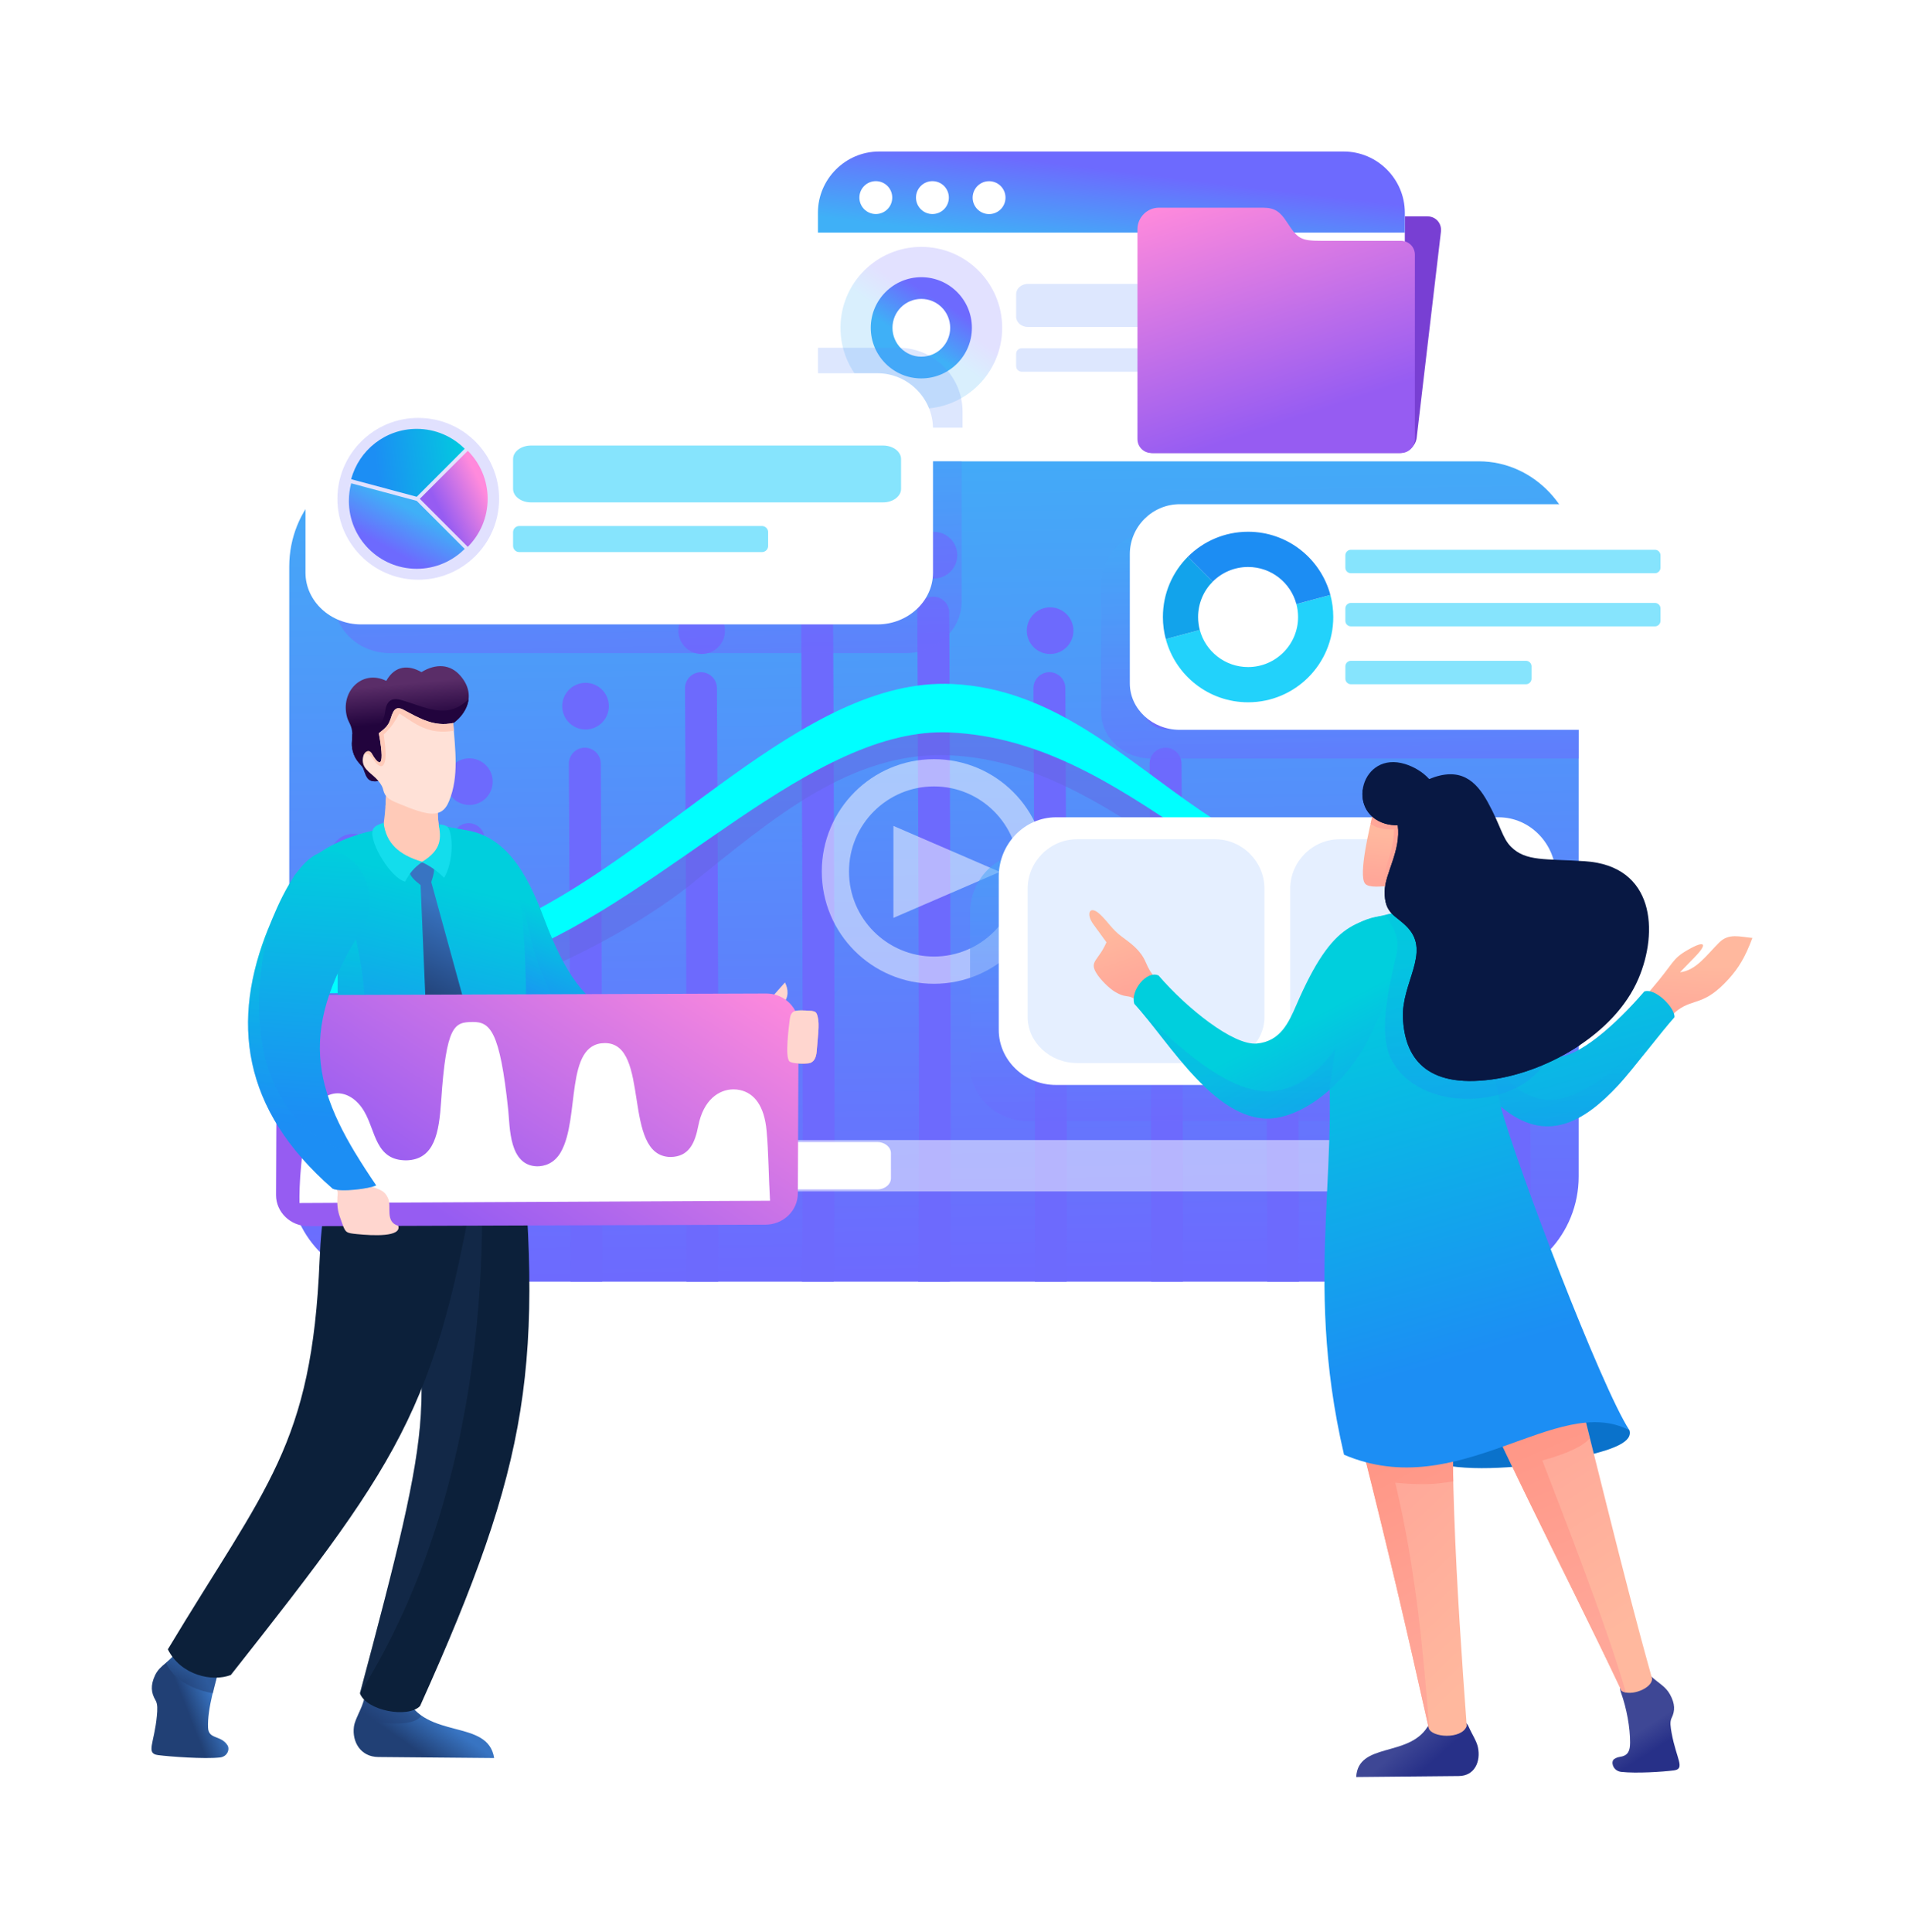 <svg width="503" height="510" viewBox="0 0 503 510" fill="none" xmlns="http://www.w3.org/2000/svg">
<g filter="url(#filter0_d)">
<path fill-rule="evenodd" clip-rule="evenodd" d="M281.751 53.12H346.887C349.12 53.12 350.731 54.946 350.468 57.181L344.069 111.527C343.805 113.762 341.764 115.589 339.531 115.589H274.395C272.162 115.589 270.55 113.762 270.814 111.527L277.213 57.181C277.476 54.949 279.518 53.12 281.751 53.12Z" fill="#783FD3"/>
<path fill-rule="evenodd" clip-rule="evenodd" d="M340.932 52.154V93.905C340.932 102.15 333.662 108.909 324.791 108.909H202.111C193.24 108.909 185.97 102.158 185.97 93.905V52.154H340.932Z" fill="white"/>
<path fill-rule="evenodd" clip-rule="evenodd" d="M202.111 36H324.791C333.67 36 340.932 43.27 340.932 52.154V57.411H185.97V52.154C185.97 43.27 193.235 36 202.111 36Z" fill="url(#paint0_linear)"/>
<path fill-rule="evenodd" clip-rule="evenodd" d="M201.254 43.823C203.65 43.823 205.592 45.766 205.592 48.164C205.592 50.563 203.65 52.506 201.254 52.506C198.857 52.506 196.913 50.563 196.913 48.164C196.913 45.766 198.857 43.823 201.254 43.823Z" fill="white"/>
<path d="M219.267 51.236C220.961 49.54 220.961 46.791 219.267 45.096C217.573 43.4 214.826 43.4 213.132 45.096C211.438 46.791 211.438 49.54 213.132 51.236C214.826 52.931 217.573 52.931 219.267 51.236Z" fill="white"/>
<path d="M235.379 49.176C235.93 46.842 234.486 44.504 232.154 43.953C229.823 43.402 227.486 44.847 226.936 47.181C226.385 49.514 227.829 51.853 230.161 52.404C232.492 52.955 234.829 51.51 235.379 49.176Z" fill="white"/>
<path opacity="0.2" fill-rule="evenodd" clip-rule="evenodd" d="M241.395 70.95H309.352C311.049 70.95 312.439 72.163 312.439 73.637V79.633C312.439 81.108 311.046 82.321 309.352 82.321H241.395C239.703 82.321 238.307 81.113 238.307 79.633V73.637C238.307 72.158 239.694 70.95 241.395 70.95Z" fill="#5988FA"/>
<path opacity="0.2" fill-rule="evenodd" clip-rule="evenodd" d="M239.767 87.934H333.501C334.305 87.934 334.965 88.592 334.965 89.4V92.667C334.965 93.472 334.308 94.133 333.501 94.133H239.767C238.963 94.133 238.303 93.475 238.303 92.667V89.4C238.305 88.592 238.963 87.934 239.767 87.934Z" fill="#5988FA"/>
<path opacity="0.2" fill-rule="evenodd" clip-rule="evenodd" d="M213.269 61.178C225.058 61.178 234.613 70.742 234.613 82.54C234.613 94.338 225.058 103.902 213.269 103.902C201.481 103.902 191.925 94.338 191.925 82.54C191.925 70.742 201.481 61.178 213.269 61.178ZM213.269 72.577C207.772 72.577 203.317 77.038 203.317 82.537C203.317 88.039 207.775 92.498 213.269 92.498C218.767 92.498 223.224 88.037 223.224 82.537C223.224 77.038 218.767 72.577 213.269 72.577Z" fill="url(#paint1_linear)"/>
<path fill-rule="evenodd" clip-rule="evenodd" d="M213.269 69.179C220.642 69.179 226.62 75.161 226.62 82.54C226.62 89.919 220.642 95.901 213.269 95.901C205.897 95.901 199.919 89.919 199.919 82.54C199.919 75.161 205.897 69.179 213.269 69.179ZM213.269 74.914C209.062 74.914 205.65 78.329 205.65 82.54C205.65 86.751 209.062 90.166 213.269 90.166C217.477 90.166 220.889 86.751 220.889 82.54C220.889 78.329 217.477 74.914 213.269 74.914Z" fill="url(#paint2_linear)"/>
<path fill-rule="evenodd" clip-rule="evenodd" d="M319.133 59.58H339.95C341.952 59.58 343.589 61.217 343.589 63.222V111.946C343.589 113.951 341.952 115.589 339.95 115.589H273.973C271.971 115.589 270.334 113.951 270.334 111.946V101.145V63.224V56.52C270.334 53.389 272.894 50.83 276.023 50.83H303.508C306.637 50.83 308.052 51.968 309.763 54.586C312.687 59.058 313.333 59.58 319.133 59.58Z" fill="url(#paint3_linear)"/>
<path opacity="0.2" fill-rule="evenodd" clip-rule="evenodd" d="M224.159 104.707V108.909H202.111C193.24 108.909 185.97 102.158 185.97 93.908V87.814H207.281C216.565 87.814 224.159 95.415 224.159 104.707Z" fill="#5988FA"/>
<path fill-rule="evenodd" clip-rule="evenodd" d="M72.72 117.79H360.49C374.98 117.79 386.835 130.329 386.835 145.547V306.587C386.835 321.805 374.932 334.345 360.49 334.345H72.72C58.277 334.345 46.375 321.855 46.375 306.587V145.547C46.375 130.282 58.233 117.79 72.72 117.79Z" fill="url(#paint4_linear)"/>
<path fill-rule="evenodd" clip-rule="evenodd" d="M63.27 216.128C59.872 216.128 57.115 218.887 57.115 222.288C57.115 225.688 59.872 228.448 63.27 228.448C66.671 228.448 69.425 225.688 69.425 222.288C69.425 218.884 66.668 216.128 63.27 216.128ZM67.653 333.82C67.569 280.082 67.3 237.756 67.297 237.45C67.286 235.121 65.395 233.239 63.068 233.25C60.74 233.259 58.86 235.155 58.868 237.484C58.871 237.784 59.134 278.466 59.24 330.394C61.803 332.016 64.638 333.193 67.653 333.82ZM93.937 196.196C90.536 196.196 87.782 198.953 87.782 202.356C87.782 205.759 90.536 208.516 93.937 208.516C97.337 208.516 100.092 205.759 100.092 202.356C100.092 198.955 97.335 196.196 93.937 196.196ZM98.341 334.345C98.308 276.295 97.967 217.866 97.964 217.521C97.956 215.192 96.061 213.313 93.734 213.321C91.407 213.332 89.529 215.228 89.537 217.555C89.54 217.899 89.893 276.592 89.948 334.345H98.341ZM124.606 176.264C121.208 176.264 118.451 179.023 118.451 182.424C118.451 185.828 121.208 188.584 124.606 188.584C128.007 188.584 130.761 185.825 130.761 182.424C130.761 179.023 128.004 176.264 124.606 176.264ZM129.008 334.345C129.064 275.468 128.636 197.978 128.634 197.59C128.623 195.26 126.728 193.381 124.404 193.389C122.077 193.398 120.199 195.297 120.207 197.623C120.21 198.009 120.654 275.973 120.623 334.342H129.008V334.345ZM155.273 156.335C151.872 156.335 149.118 159.092 149.118 162.495C149.118 165.896 151.872 168.655 155.273 168.655C158.673 168.655 161.428 165.896 161.428 162.495C161.425 159.094 158.671 156.335 155.273 156.335ZM159.63 334.345C159.847 280.271 159.303 178.094 159.3 177.66C159.292 175.331 157.398 173.452 155.07 173.46C152.743 173.469 150.865 175.367 150.874 177.694C150.876 178.13 151.437 281.259 151.254 334.345H159.63ZM185.94 136.403C182.542 136.403 179.785 139.163 179.785 142.563C179.785 145.967 182.542 148.726 185.94 148.726C189.34 148.726 192.095 145.964 192.095 142.563C192.095 139.163 189.34 136.403 185.94 136.403ZM190.133 334.345C190.697 300.599 189.97 158.228 189.967 157.726C189.959 155.397 188.061 153.517 185.737 153.526C183.41 153.534 181.532 155.43 181.543 157.759C181.543 158.267 182.306 304.069 181.765 334.342H190.133V334.345ZM216.606 136.403C213.206 136.403 210.451 139.163 210.451 142.563C210.451 145.967 213.208 148.723 216.606 148.723C220.007 148.723 222.761 145.964 222.761 142.563C222.761 139.163 220.007 136.403 216.606 136.403ZM220.803 334.345C221.366 300.599 220.637 158.231 220.637 157.729C220.628 155.397 218.736 153.52 216.407 153.528C214.079 153.537 212.202 155.433 212.21 157.762C212.213 158.273 212.975 304.064 212.432 334.345H220.803ZM247.273 156.335C243.872 156.335 241.118 159.092 241.118 162.495C241.118 165.896 243.872 168.655 247.273 168.655C250.674 168.655 253.428 165.896 253.428 162.495C253.431 159.094 250.674 156.335 247.273 156.335ZM251.63 334.345C251.847 280.271 251.303 178.094 251.3 177.66C251.292 175.331 249.395 173.449 247.07 173.46C244.743 173.469 242.865 175.367 242.874 177.694C242.874 178.13 243.437 281.259 243.254 334.345H251.63ZM277.94 176.264C274.539 176.264 271.785 179.023 271.785 182.424C271.785 185.828 274.542 188.584 277.94 188.584C281.34 188.584 284.097 185.825 284.097 182.424C284.097 179.023 281.34 176.264 277.94 176.264ZM282.347 334.345C282.403 275.468 281.973 197.978 281.973 197.59C281.962 195.26 280.07 193.381 277.74 193.389C275.413 193.398 273.535 195.297 273.543 197.623C273.546 198.009 273.99 275.973 273.959 334.342H282.347V334.345ZM308.609 216.128C305.208 216.128 302.454 218.887 302.454 222.288C302.454 225.688 305.208 228.448 308.609 228.448C312.01 228.448 314.764 225.688 314.764 222.288C314.764 218.884 312.007 216.128 308.609 216.128ZM312.992 334.345C312.908 280.357 312.639 237.759 312.637 237.453C312.628 235.124 310.734 233.245 308.407 233.253C306.082 233.261 304.202 235.157 304.21 237.487C304.213 237.795 304.493 280.543 304.593 334.345H312.992ZM339.276 236.06C335.875 236.06 333.121 238.816 333.121 242.22C333.121 245.62 335.875 248.38 339.276 248.38C342.674 248.38 345.433 245.62 345.433 242.22C345.431 238.816 342.674 236.06 339.276 236.06ZM343.622 334.345C343.514 286.622 343.306 257.652 343.306 257.382C343.295 255.053 341.4 253.174 339.073 253.182C336.746 253.19 334.868 255.086 334.877 257.416C334.877 257.685 335.093 286.736 335.212 334.345H343.622ZM369.945 255.986C366.545 255.986 363.79 258.745 363.79 262.146C363.79 265.547 366.547 268.309 369.945 268.309C373.346 268.309 376.1 265.549 376.1 262.146C376.097 258.745 373.343 255.986 369.945 255.986ZM374.228 330.22C374.12 293.36 373.973 277.533 373.973 277.311C373.964 274.982 372.07 273.103 369.743 273.111C367.416 273.12 365.538 275.016 365.546 277.345C365.546 277.575 365.704 294.442 365.826 333.765C368.841 333.098 371.676 331.882 374.228 330.22Z" fill="#6D6AFD"/>
<path opacity="0.5" fill-rule="evenodd" clip-rule="evenodd" d="M46.375 258.917C68.196 251.758 127.818 235.443 145.126 221.488C168.69 202.489 190.577 182.255 221.471 183.715C248.188 184.978 266.814 203.414 287.412 217.388C307.347 230.91 329.263 239.974 353.613 239.838C366.645 239.766 377.376 237.106 386.837 232.767V244.44C377.531 248.305 366.819 250.628 353.666 250.703C325.798 250.856 304.365 237.442 283.426 223.218C263.78 209.871 244.563 196.526 220.875 195.408C194.838 194.178 174.115 211.989 152.477 229.436C139.404 239.977 93.853 269.414 46.381 262.993V258.917H46.375Z" fill="#6566E3"/>
<path fill-rule="evenodd" clip-rule="evenodd" d="M46.375 251.775C63.991 254.023 84.717 248.332 103.135 240.351C144.635 222.371 181.884 174.701 221.469 176.572C248.185 177.835 266.811 196.271 287.409 210.245C307.344 223.767 329.26 232.831 353.611 232.695C366.642 232.623 377.373 229.963 386.835 225.625V238.655C377.529 242.844 366.816 245.42 353.663 245.493C325.795 245.648 304.362 230.297 283.423 216.075C263.777 202.728 244.56 190.488 220.872 189.37C184.555 187.654 146.033 232.523 106.028 248.116C88.153 255.084 67.156 260.008 46.378 257.604V251.775H46.375Z" fill="#00FFFF"/>
<path opacity="0.5" fill-rule="evenodd" clip-rule="evenodd" d="M216.606 196.421C232.966 196.421 246.227 209.693 246.227 226.066C246.227 242.439 232.966 255.714 216.606 255.714C200.246 255.714 186.985 242.442 186.985 226.066C186.985 209.693 200.246 196.421 216.606 196.421ZM205.899 214.035V238.322L234 226.177L205.899 214.035ZM216.606 203.613C204.216 203.613 194.169 213.665 194.169 226.069C194.169 238.469 204.216 248.524 216.606 248.524C228.996 248.524 239.043 238.472 239.043 226.069C239.043 213.665 228.996 203.613 216.606 203.613Z" fill="white"/>
<path opacity="0.5" fill-rule="evenodd" clip-rule="evenodd" d="M75.932 296.968H357.283C359.044 296.968 360.487 298.412 360.487 300.172V307.326C360.487 309.088 359.047 310.532 357.283 310.532H75.932C74.171 310.532 72.728 309.091 72.728 307.326V300.172C72.728 298.409 74.168 296.968 75.932 296.968Z" fill="white"/>
<path fill-rule="evenodd" clip-rule="evenodd" d="M77.594 297.493H201.639C203.625 297.493 205.25 298.831 205.25 300.452V307.051C205.25 308.669 203.617 310.007 201.639 310.007H77.594C75.616 310.007 73.985 308.678 73.985 307.051V300.452C73.985 298.823 75.608 297.493 77.594 297.493Z" fill="white"/>
<path opacity="0.5" fill-rule="evenodd" clip-rule="evenodd" d="M223.921 117.79V154.769C223.921 162.265 217.308 168.414 209.242 168.414H72.906C64.84 168.414 58.227 162.276 58.227 154.769V117.79H223.921Z" fill="url(#paint5_linear)"/>
<path opacity="0.5" fill-rule="evenodd" clip-rule="evenodd" d="M386.837 196.249H273.937C266.692 196.249 260.751 190.733 260.751 183.99V149.881C260.751 142.622 266.686 136.684 273.937 136.684H387.273C386.99 139.474 386.837 142.455 386.837 145.55V196.249Z" fill="url(#paint6_linear)"/>
<path opacity="0.5" fill-rule="evenodd" clip-rule="evenodd" d="M373.26 236.89V277.359C373.26 285.348 366.453 291.899 358.157 291.899H241.248C232.952 291.899 226.145 285.356 226.145 277.359V236.89C226.145 228.278 232.941 221.233 241.248 221.233H358.157C366.464 221.233 373.26 228.276 373.26 236.89Z" fill="url(#paint7_linear)"/>
<path fill-rule="evenodd" clip-rule="evenodd" d="M216.351 109.229V147.196C216.351 154.694 209.738 160.841 201.672 160.841H65.339C57.276 160.841 50.66 154.703 50.66 147.196V109.229C50.66 101.148 57.268 94.538 65.339 94.538H201.672C209.747 94.538 216.351 101.148 216.351 109.229Z" fill="white"/>
<path fill-rule="evenodd" clip-rule="evenodd" d="M110.21 113.623H203.178C205.786 113.623 207.916 115.225 207.916 117.168V125.083C207.916 127.026 205.777 128.628 203.178 128.628H110.21C107.611 128.628 105.473 127.031 105.473 125.083V117.168C105.473 115.219 107.603 113.623 110.21 113.623Z" fill="#86E4FD"/>
<path fill-rule="evenodd" clip-rule="evenodd" d="M107.098 134.865H171.191C172.087 134.865 172.817 135.598 172.817 136.492V140.123C172.817 141.017 172.085 141.75 171.191 141.75H107.098C106.205 141.75 105.473 141.017 105.473 140.123V136.492C105.473 135.598 106.205 134.865 107.098 134.865Z" fill="#86E4FD"/>
<path opacity="0.2" d="M101.745 128.935C102.435 117.158 93.454 107.051 81.686 106.361C69.918 105.67 59.819 114.658 59.129 126.436C58.44 138.214 67.421 148.321 79.189 149.011C90.957 149.701 101.055 140.713 101.745 128.935Z" fill="#6D6AFD"/>
<path fill-rule="evenodd" clip-rule="evenodd" d="M93.512 115.008C96.755 118.254 98.76 122.737 98.76 127.686C98.76 132.639 96.755 137.119 93.512 140.365L80.845 127.686L93.512 115.008Z" fill="url(#paint8_linear)"/>
<path fill-rule="evenodd" clip-rule="evenodd" d="M92.7 140.909C89.457 144.154 84.978 146.161 80.032 146.161C70.138 146.161 62.116 138.133 62.116 128.231C62.116 126.626 62.33 125.069 62.724 123.589L80.032 128.231L92.7 140.909Z" fill="url(#paint9_linear)"/>
<path fill-rule="evenodd" clip-rule="evenodd" d="M80.032 109.218C84.98 109.218 89.457 111.225 92.7 114.47L80.032 127.148L62.724 122.506C64.768 114.853 71.741 109.218 80.032 109.218Z" fill="url(#paint10_linear)"/>
<path fill-rule="evenodd" clip-rule="evenodd" d="M417.18 142.305V176.417C417.18 183.151 411.238 188.673 403.993 188.673H281.507C274.262 188.673 268.32 183.157 268.32 176.417V142.305C268.32 135.046 274.256 129.108 281.507 129.108H403.993C411.246 129.108 417.18 135.046 417.18 142.305Z" fill="white"/>
<path fill-rule="evenodd" clip-rule="evenodd" d="M321.277 153.065C321.773 154.925 322.04 156.876 322.04 158.892C322.04 171.323 311.971 181.402 299.547 181.402C289.14 181.402 280.383 174.326 277.818 164.719L286.794 162.312C288.3 167.95 293.437 172.103 299.547 172.103C306.837 172.103 312.748 166.19 312.748 158.892C312.748 157.709 312.592 156.563 312.301 155.472L321.277 153.065Z" fill="#22D2FB"/>
<path fill-rule="evenodd" clip-rule="evenodd" d="M277.818 164.719C277.321 162.861 277.055 160.907 277.055 158.892C277.055 152.676 279.573 147.049 283.642 142.974L290.213 149.55C287.825 151.94 286.347 155.244 286.347 158.892C286.347 160.074 286.502 161.221 286.793 162.312L277.818 164.719Z" fill="#12A3EB"/>
<path fill-rule="evenodd" clip-rule="evenodd" d="M299.547 136.381C309.954 136.381 318.711 143.457 321.277 153.065L312.298 155.472C310.792 149.834 305.655 145.681 299.547 145.681C295.902 145.681 292.602 147.16 290.214 149.55L283.642 142.974C287.714 138.902 293.337 136.381 299.547 136.381Z" fill="#1C8DF3"/>
<path fill-rule="evenodd" clip-rule="evenodd" d="M326.694 141.142H406.981C407.785 141.142 408.442 141.802 408.442 142.605V145.869C408.442 146.672 407.782 147.332 406.981 147.332H326.694C325.892 147.332 325.232 146.674 325.232 145.869V142.605C325.232 141.8 325.89 141.142 326.694 141.142Z" fill="#86E4FD"/>
<path fill-rule="evenodd" clip-rule="evenodd" d="M326.694 155.172H406.981C407.785 155.172 408.442 155.833 408.442 156.635V159.897C408.442 160.699 407.782 161.36 406.981 161.36H326.694C325.892 161.36 325.232 160.702 325.232 159.897V156.635C325.232 155.827 325.89 155.172 326.694 155.172Z" fill="#86E4FD"/>
<path fill-rule="evenodd" clip-rule="evenodd" d="M326.694 170.451H372.924C373.729 170.451 374.386 171.112 374.386 171.914V175.176C374.386 175.975 373.723 176.639 372.924 176.639H326.697C325.898 176.639 325.235 175.981 325.235 175.176V171.914C325.232 171.109 325.89 170.451 326.694 170.451Z" fill="#86E4FD"/>
<path fill-rule="evenodd" clip-rule="evenodd" d="M380.829 227.421V267.887C380.829 275.876 374.023 282.427 365.726 282.427H248.815C240.519 282.427 233.712 275.884 233.712 267.887V227.421C233.712 218.809 240.508 211.764 248.815 211.764H365.723C374.034 211.764 380.829 218.809 380.829 227.421Z" fill="white"/>
<path fill-rule="evenodd" clip-rule="evenodd" d="M303.871 230.644V264.483C303.871 271.162 297.974 276.642 290.79 276.642H254.421C247.237 276.642 241.34 271.171 241.34 264.483V230.644C241.34 223.443 247.226 217.552 254.421 217.552H290.79C297.986 217.552 303.871 223.443 303.871 230.644Z" fill="#E5EFFF"/>
<path fill-rule="evenodd" clip-rule="evenodd" d="M373.204 230.644V264.483C373.204 271.162 367.307 276.642 360.123 276.642H323.754C316.57 276.642 310.673 271.171 310.673 264.483V230.644C310.673 223.443 316.559 217.552 323.754 217.552H360.123C367.318 217.552 373.204 223.443 373.204 230.644Z" fill="#E5EFFF"/>
<path fill-rule="evenodd" clip-rule="evenodd" d="M385.451 381.015C375.271 383.08 360.47 384.621 351.111 382.742C370.123 361.511 396.801 369.975 400.251 373.598C401.103 376.54 396.643 378.742 385.451 381.015Z" fill="#0A72CB"/>
<path fill-rule="evenodd" clip-rule="evenodd" d="M398.021 442.868C399.522 447.068 400.429 452.134 400.409 456.057C400.401 458.019 400.016 459.46 397.81 459.785C396.931 459.915 396.152 460.296 395.933 460.687C395.381 461.675 396.171 463.557 398.091 463.771C401.999 464.21 409.041 463.763 411.982 463.374C415.066 462.966 412.625 460.357 411.377 453.511C411.094 451.951 410.878 450.543 411.36 449.569C412.312 447.665 412.323 445.821 410.941 443.312C409.801 441.244 408.035 440.411 406.165 438.723C402.265 435.197 396.604 438.901 398.021 442.868Z" fill="url(#paint11_linear)"/>
<path fill-rule="evenodd" clip-rule="evenodd" d="M362.008 304.713C369.009 311.792 372.748 318.921 375.169 325.089C377.555 331.166 379.94 337.268 382.661 347.636C390.572 377.795 397.892 409.497 406.221 439.134C406.291 441.735 400.563 443.956 398.178 442.382C382.536 409.364 364.313 375.308 350.702 341.515C345.812 329.376 344.414 321.575 341.89 306.31L355.159 305.11L362.008 304.713Z" fill="url(#paint12_linear)"/>
<path fill-rule="evenodd" clip-rule="evenodd" d="M398.149 442.343C382.508 409.325 364.312 375.308 350.698 341.515C345.808 329.373 344.41 321.575 341.886 306.31L349.214 305.646L357.558 317.897C361.496 330.544 363.962 341.793 367.532 353.21C369.779 360.4 378.411 366.18 385.176 369.486L388.543 371.132L389.689 375.757C387.6 378.431 380.619 380.679 377.235 381.551C383.539 397.985 394.241 425.207 399.311 442.809C398.9 442.732 398.432 442.582 398.149 442.343Z" fill="url(#paint13_linear)"/>
<path fill-rule="evenodd" clip-rule="evenodd" d="M357.738 451.732C358.653 453.827 359.877 455.579 360.237 457.281C361.033 461.048 359.35 464.832 355.206 464.87L328.092 465.129C328.597 455.951 341.839 459.926 346.876 451.948C348.859 448.803 356.384 448.631 357.738 451.732Z" fill="url(#paint14_linear)"/>
<path fill-rule="evenodd" clip-rule="evenodd" d="M322.819 305.216C320.844 312.941 319 321.98 320.919 333.068C323.391 347.342 325.956 363.162 329.925 378.933C336.494 405.033 341.242 425.309 347.239 452.176C347.813 454.705 355.952 455.313 357.277 451.676C354.745 417.026 351.835 374.275 354.798 340.782C362.423 329.653 361.324 321.092 351.389 306.015L332.86 304.216L322.819 305.216Z" fill="url(#paint15_linear)"/>
<path fill-rule="evenodd" clip-rule="evenodd" d="M322.819 305.217C320.844 312.942 319 321.981 320.919 333.069C323.391 347.343 325.956 363.163 329.925 378.934C336.494 405.034 341.242 425.31 347.239 452.177C347.273 452.321 347.331 452.457 347.408 452.588C345.739 431.24 343.814 410.248 338.41 387.431C344.97 388.023 348.429 387.973 353.722 387.071C353.342 370.859 353.541 354.988 354.798 340.786C362.423 329.657 361.324 321.096 351.389 306.019L332.86 304.22L322.819 305.217Z" fill="url(#paint16_linear)"/>
<path fill-rule="evenodd" clip-rule="evenodd" d="M277.895 256.78C275.066 254.054 274.084 253.71 272.553 250.103C271.158 246.811 268.661 245.096 266.173 243.255C263.638 241.378 262.665 239.496 260.529 237.45C257.688 234.73 256.679 237.248 258.662 239.968L262.151 244.76C260.077 249.562 257.644 249.718 259.383 252.724C260.454 254.578 262.914 256.974 264.479 257.879C268.509 260.214 267.38 257.274 272.864 262.385C275.954 260.278 276.184 260.097 277.895 256.78Z" fill="url(#paint17_linear)"/>
<path fill-rule="evenodd" clip-rule="evenodd" d="M417.476 248.679L413.599 252.669C417.837 252.208 420.53 248.219 423.945 244.815C426.48 242.289 429.401 243.319 432.704 243.61C430.768 248.804 429.004 251.622 426.463 254.429C419.987 261.582 417.288 259.522 413.03 262.646C411.851 263.509 410.12 265.43 408.293 267.737L401.885 261.652C403.461 260.233 404.789 258.579 406.101 257.055C412.17 250.004 411.319 249.246 415.748 246.711C420.175 244.182 420.988 245.068 417.476 248.679Z" fill="url(#paint18_linear)"/>
<path fill-rule="evenodd" clip-rule="evenodd" d="M319.43 263.712C325.168 301.143 313.607 331.813 324.883 380.038C355.236 393.03 381.104 363.518 400.249 373.595C392.915 362.466 370.45 303.808 366.265 288.118C378.156 298.154 388.183 292.307 397.336 282.436C400.986 278.497 409.211 267.687 412.129 264.544C412.378 262.176 407.108 256.738 404.162 257.743C396.826 266.265 386.541 275.618 380.297 275.049C374.034 274.477 372.996 267.914 371.013 263.334C361.08 240.41 354.651 241.52 341.764 238.394C324.93 234.305 317.363 250.242 319.43 263.712Z" fill="url(#paint19_linear)"/>
<path opacity="0.5" fill-rule="evenodd" clip-rule="evenodd" d="M363.482 274.735L366.267 288.118C378.158 298.154 388.186 292.307 397.339 282.436C400.989 278.499 409.213 267.687 412.131 264.544C397.173 278.302 387.206 286.394 379.251 286.411C373.36 286.419 367.624 282.089 363.482 274.735Z" fill="url(#paint20_linear)"/>
<path fill-rule="evenodd" clip-rule="evenodd" d="M332.411 268.081C326.27 281.584 315.28 289.837 306.937 291.105C291.44 293.462 278.727 270.929 269.507 260.999C268.423 257.585 272.75 252.099 275.904 253.524C283.24 262.046 295.611 272.059 301.858 271.49C308.121 270.918 310.32 265.855 312.307 261.274C322.239 238.35 328.17 239.46 341.057 236.334C346.543 239.241 337.617 256.635 332.411 268.081Z" fill="url(#paint21_linear)"/>
<path opacity="0.5" fill-rule="evenodd" clip-rule="evenodd" d="M322.65 272.714C322.065 276.095 321.479 280.759 320.983 283.76C316.284 287.918 311.258 290.447 306.939 291.105C291.442 293.462 278.73 270.929 269.51 260.999C282.541 274.141 293.484 282.913 302.945 284.004C310.642 284.89 317.488 280.182 322.65 272.714Z" fill="url(#paint22_linear)"/>
<path opacity="0.5" fill-rule="evenodd" clip-rule="evenodd" d="M377.523 277.136C365.834 246.658 354.468 232.562 340.394 236.309L335.839 237.523C339.209 242.7 339.509 244.701 338.463 249.104C335.8 260.291 334.305 269.971 337.481 275.901C344.862 289.692 369.598 288.887 377.523 277.136Z" fill="url(#paint23_linear)"/>
<path fill-rule="evenodd" clip-rule="evenodd" d="M332.527 210.701C331.812 213.851 328.519 227.082 330.461 229.3C331.451 230.43 334.874 230.066 337.528 229.733L345.031 217.321L341.176 210.126L335.495 209.135L332.527 210.701Z" fill="url(#paint24_linear)"/>
<path fill-rule="evenodd" clip-rule="evenodd" d="M332.527 210.701C332.388 211.306 332.155 212.286 331.884 213.485C333.051 214.42 335.306 215.078 338.083 214.978C337.994 221.061 335.484 224.778 334.929 230.008C335.806 229.944 336.704 229.838 337.528 229.736L345.031 217.324L341.176 210.129L335.498 209.138L332.527 210.701Z" fill="#FFA698"/>
<path fill-rule="evenodd" clip-rule="evenodd" d="M347.361 201.667C355.475 198.347 359.655 201.964 362.867 207.825C366.276 214.043 366.647 217.213 368.963 219.537C372.885 223.473 378.009 222.671 388.485 223.362C406.95 224.583 407.924 241.984 402.606 254.403C396.302 269.133 378.244 279.018 363.94 280.97C346.252 283.382 340.898 274.957 340.438 264.747C340.022 255.522 347.764 247.508 341.756 240.951C338.638 237.55 335.503 237.478 335.612 231.265C335.692 226.554 339.972 220.553 339.068 213.854C337.908 213.879 336.791 213.751 335.806 213.466C325.213 210.395 329.448 194.128 341.023 197.709C343.292 198.414 345.708 199.807 347.361 201.667Z" fill="#081843"/>
<path fill-rule="evenodd" clip-rule="evenodd" d="M387.387 271.74C380.039 276.714 371.468 279.94 363.94 280.967C346.252 283.38 340.898 274.954 340.438 264.744C340.022 255.519 347.763 247.505 341.756 240.948C338.638 237.547 335.503 237.475 335.612 231.263C335.692 226.552 339.972 220.55 339.068 213.851C337.908 213.876 336.791 213.749 335.806 213.463C331.052 212.086 329.285 208.049 329.828 204.343C332.247 210.026 336.175 211.514 342.502 211.431C343.833 220.142 341.786 225.996 344.21 231.01C348.08 239.019 352.873 235.091 354.923 244.89C357.064 255.125 352.917 261.23 357.369 269.022C362.6 278.183 378.641 274.072 387.387 271.74Z" fill="#081843"/>
<path fill-rule="evenodd" clip-rule="evenodd" d="M66.282 444.061C65.653 447.187 63.75 449.575 63.448 451.873C62.929 455.829 65.209 459.807 69.885 459.846L100.474 460.118C98.855 449.658 82.503 455.457 77.011 443.862L69.891 444.264L66.282 444.061Z" fill="url(#paint25_linear)"/>
<path opacity="0.5" fill-rule="evenodd" clip-rule="evenodd" d="M66.282 444.061C66.105 445.277 64.926 447.926 64.549 448.811C67.414 450.802 78.675 452.484 81.219 448.994C79.982 447.92 77.952 446.06 77.122 444.308L69.891 444.261L66.282 444.061Z" fill="url(#paint26_linear)"/>
<path fill-rule="evenodd" clip-rule="evenodd" d="M106.649 286.655C113.797 356.325 110.088 381.534 80.914 446.385C77.735 449.694 66.721 447.615 65.037 443.04C74.726 406.729 80.173 385.568 81.119 369.431C83.366 331.144 66.474 330.4 65.37 289.501L106.649 286.655Z" fill="#0C203A"/>
<path opacity="0.3" fill-rule="evenodd" clip-rule="evenodd" d="M95.887 287.408C99.113 318.846 99.69 387.514 65.037 443.04C74.726 406.729 80.173 385.568 81.119 369.431C83.366 331.144 66.474 330.4 65.37 289.501L95.887 287.408Z" fill="#233F64"/>
<path fill-rule="evenodd" clip-rule="evenodd" d="M28.307 435.156C26.912 440.044 24.726 447.087 24.934 452.087C25.064 455.257 28.287 453.999 30.06 456.731C30.731 457.767 30.079 459.738 28.085 459.965C24.03 460.423 14.826 459.746 11.709 459.338C8.436 458.91 10.752 456.176 11.417 449C11.57 447.365 11.664 445.888 11.065 444.869C9.889 442.873 9.703 440.941 10.918 438.312C12.286 435.353 15.095 434.806 17.439 431.095L28.307 435.156Z" fill="url(#paint27_linear)"/>
<path opacity="0.5" fill-rule="evenodd" clip-rule="evenodd" d="M27.999 435.905C27.405 437.987 26.798 440.605 26.229 442.99C23.774 442.676 16.244 440.708 13.861 434.962C15.054 433.815 16.876 431.994 17.442 431.095L27.999 435.905Z" fill="url(#paint28_linear)"/>
<path fill-rule="evenodd" clip-rule="evenodd" d="M60.352 295.936C56.363 308.406 54.871 317.014 54.386 328.729C52.358 377.592 40.295 388.216 14.319 431.419C17.733 438.29 26.071 440.081 30.945 438.193C77.965 378.658 86.12 366.516 97.448 294.689L60.352 295.936Z" fill="#0C203A"/>
<path fill-rule="evenodd" clip-rule="evenodd" d="M168.673 266.674C168.312 267.218 165.63 267.942 164.928 268.364L164.49 276.162C164.989 276.079 167.716 275.462 168.199 275.637C173.408 277.536 175.291 275.524 178.456 276.206C179.185 276.87 182.558 276.842 183.493 276.712C184.947 276.506 185.521 275.182 185.645 273.483C185.94 269.544 186.408 266.593 185.937 264.575C185.571 263.015 185.421 262.873 182.761 262.779C181.238 262.723 179.668 262.632 179.094 263.453C176.517 264.095 175.261 262.707 172.875 263.087C170.892 263.403 170.271 264.258 168.673 266.674Z" fill="#FFA698"/>
<path fill-rule="evenodd" clip-rule="evenodd" d="M179.31 263.331C178.861 263.614 178.653 264.145 178.545 265.036C178.253 267.404 178.029 270.724 177.868 273.139C177.76 274.755 177.909 276.104 178.891 276.267C175.624 275.821 177.147 271.307 173.646 270.357C172.118 269.944 168.581 270.729 166.687 271.607C170.881 268.633 171.042 269.605 174.459 268.053C175.419 267.617 177.563 263.773 179.31 263.331Z" fill="url(#paint29_linear)"/>
<path fill-rule="evenodd" clip-rule="evenodd" d="M177.269 255.364C176.534 256.225 174.434 258.484 173.754 259.37C172.223 261.363 170.276 262.635 169.652 265.286C169.014 267.989 177.71 267.245 175.718 263.773C175.696 263.198 175.946 261.677 176.661 261.005C178.378 259.395 178.153 257.105 177.269 255.364Z" fill="#FFD6CF"/>
<path fill-rule="evenodd" clip-rule="evenodd" d="M113.642 238.433C124.839 268.35 135.452 267.29 167.622 265.943C168.778 265.894 169.083 273.764 167.885 275.793C159.783 280.601 139.842 284.387 125.017 280.426C106.188 275.396 97.371 257.368 89.244 237.614C87.577 231.823 84.933 214.62 90.944 214.942C103.09 215.595 109.051 226.166 113.642 238.433Z" fill="url(#paint30_linear)"/>
<path opacity="0.35" fill-rule="evenodd" clip-rule="evenodd" d="M111.514 248.58C124.406 287.463 146.904 277.944 167.885 275.793C159.783 280.601 139.842 284.387 125.017 280.426C106.188 275.396 97.371 257.368 89.243 237.614C87.576 231.823 86.808 219.231 92.569 220.978C109.597 226.138 107.392 236.148 111.514 248.58Z" fill="url(#paint31_linear)"/>
<path fill-rule="evenodd" clip-rule="evenodd" d="M59.17 251.897C59.015 268.395 60.283 284.812 59.334 300.944C77.266 304.788 91.487 308.078 108.823 302.171C108.471 284.94 110.282 245.931 106.677 230.169C104.868 222.26 100.469 217.416 94.12 215.57C89.579 214.248 84.573 213.696 79.496 213.899C68.371 214.346 55.723 217.424 47.77 227.101C42.162 236.926 52.871 244.129 59.17 251.897Z" fill="url(#paint32_linear)"/>
<path opacity="0.5" fill-rule="evenodd" clip-rule="evenodd" d="M59.17 251.897C59.015 268.395 60.283 284.812 59.334 300.944C65.27 295.686 70.168 263.312 62.787 239.624L59.17 251.897Z" fill="url(#paint33_linear)"/>
<path fill-rule="evenodd" clip-rule="evenodd" d="M71.938 206.168C71.76 209.577 71.572 212.217 70.959 215.576C72.435 220.748 77.253 224.14 82.048 223.493C86.178 222.935 87.257 217.345 85.846 213.891C85.643 212.212 85.568 210.796 85.518 209.105L75.086 206.06L71.938 206.168Z" fill="#FFCAB8"/>
<path fill-rule="evenodd" clip-rule="evenodd" d="M71.938 206.167C71.885 207.164 71.833 208.094 71.769 208.993C76.232 213.974 82.126 214.77 85.846 213.887C85.643 212.208 85.568 210.792 85.518 209.102L75.086 206.056L71.938 206.167Z" fill="#FFCAB8"/>
<path fill-rule="evenodd" clip-rule="evenodd" d="M70.307 202.12C67.628 202.625 66.945 201.72 66.324 199.93C65.683 198.084 65.736 198.592 64.599 197.179C64.044 196.49 63.681 195.824 63.423 195.144C62.557 192.873 63.054 191.493 63.018 189.747C62.973 187.576 62.033 186.752 61.647 185.35C59.772 178.552 65.617 172.622 71.991 175.748C74.296 171.6 77.949 171.52 81.283 173.435C85.172 171.081 88.902 171.345 91.54 174.371C96.655 180.239 91.865 186.083 88.345 187.657L77.153 195.621L70.307 202.12Z" fill="url(#paint34_linear)"/>
<path fill-rule="evenodd" clip-rule="evenodd" d="M70.307 202.12C67.628 202.625 66.945 201.72 66.324 199.93C65.683 198.084 65.736 198.592 64.599 197.179C64.044 196.49 63.681 195.824 63.423 195.144C62.557 192.873 63.054 191.493 63.018 189.747L63.015 189.678C64.679 192.537 68.21 193.09 68.546 189.073C70.302 187.69 71.433 185.966 71.677 183.954C71.985 181.405 73.061 179.995 75.913 180.803C82.514 182.674 87.918 186.13 93.718 180.625C93.299 183.959 90.569 186.66 88.345 187.654L77.153 195.621L70.307 202.12Z" fill="#22043D"/>
<path fill-rule="evenodd" clip-rule="evenodd" d="M89.674 186.869C90.162 193.804 91.26 200.905 88.57 207.501C87.593 209.897 86.037 211.385 82.304 210.585C79.716 210.03 77.017 208.847 74.62 207.873C70.981 206.393 71.511 204.933 70.895 203.662C70.648 203.154 70.263 202.59 69.705 201.935C68.271 200.25 65.875 199.231 65.783 196.846C65.7 194.653 67.35 193.482 68.194 194.984C69.372 197.085 72.057 200.63 70.03 189.565C72.24 187.891 72.665 187.228 73.247 185.418C73.816 183.646 74.432 182.261 76.537 183.386C80.87 185.695 84.614 187.938 89.674 186.869Z" fill="#FFE1D7"/>
<path fill-rule="evenodd" clip-rule="evenodd" d="M89.674 186.869C89.721 187.546 89.774 188.223 89.83 188.903C83.1 190.058 79.733 187.099 75.442 184.365C73.9 187.005 73.506 187.776 71.312 189.911C71.367 190.677 72.166 194.944 71.623 197.037C71.182 198.742 70.269 198.497 69.287 197.462C68.627 196.768 67.176 193.648 65.936 195.624C66.355 194.281 67.528 193.792 68.197 194.98C69.376 197.082 72.061 200.627 70.033 189.561C72.244 187.887 72.668 187.224 73.251 185.414C73.819 183.643 74.435 182.258 76.54 183.382C80.87 185.694 84.615 187.937 89.674 186.869Z" fill="#FFCBBA"/>
<path fill-rule="evenodd" clip-rule="evenodd" d="M81.053 229.661L82.875 272.514L90.403 282L95.329 270.574L83.874 228.859C85.055 225.355 84.667 224.556 83.99 224.039C83.197 223.434 83.968 223.362 81.33 223.681C79.594 223.892 77.816 224.07 78.071 225.949C78.268 227.396 79.516 228.439 81.053 229.661Z" fill="url(#paint35_linear)"/>
<path fill-rule="evenodd" clip-rule="evenodd" d="M71.289 213.196C69.788 213.699 68.665 214.204 68.404 215.167C67.5 218.49 73.233 227.868 76.967 228.748C78.223 226.405 79.305 225.08 81.53 223.526C75.35 221.705 71.963 218.673 71.289 213.196Z" fill="#13DDEC"/>
<path fill-rule="evenodd" clip-rule="evenodd" d="M85.843 213.632C86.958 213.671 87.951 214.037 88.142 214.254C89.723 216.017 89.795 223.484 87.266 227.729C85.108 225.613 83.266 224.478 81.344 223.579C86.875 220.267 86.395 217.052 85.843 213.632Z" fill="#13DDEC"/>
<path fill-rule="evenodd" clip-rule="evenodd" d="M51.631 258.69L172.284 258.284C174.359 258.276 176.259 258.978 177.743 260.155C179.643 261.66 180.855 263.942 180.858 266.496L180.664 311.032C180.672 315.579 176.856 319.29 172.124 319.31L51.468 319.712C46.736 319.729 42.891 316.048 42.883 311.501L43.08 266.965C43.069 262.418 46.899 258.709 51.631 258.69Z" fill="url(#paint36_linear)"/>
<path fill-rule="evenodd" clip-rule="evenodd" d="M172.409 294.484C171.807 287.93 169.172 284.607 165.425 283.777C164.842 283.646 164.238 283.582 163.622 283.588C159.855 283.618 155.719 286.3 154.363 293.279C153.5 297.696 151.961 301.404 147.002 301.443C134.004 301.196 142.009 271.271 129.663 271.373C119.034 271.465 123.208 291.194 118.082 300.155C116.302 303.262 113.647 303.894 111.861 303.908C104.377 303.753 104.668 293.601 104.194 289.057C101.995 268.056 99.382 265.763 94.805 265.799C90.017 265.874 87.835 266.413 86.478 286.683C85.929 294.975 84.775 302.098 77.361 302.326C69.103 302.395 69.239 294.609 66.155 289.381C64.321 286.275 61.681 284.609 59.098 284.629C56.305 284.651 53.584 286.644 52.023 290.93C49.404 298.118 48.985 309.51 49.074 313.597L173.319 312.992C172.95 306.695 172.931 300.147 172.409 294.484Z" fill="white"/>
<path fill-rule="evenodd" clip-rule="evenodd" d="M67.972 309.199C67.353 308.986 65.991 306.562 65.409 305.988L57.75 307.492C57.956 307.956 59.226 310.449 59.176 310.959C58.86 314.132 59.234 315.837 59.703 317.161C59.789 317.405 60.108 318.294 60.408 319.138C61.229 321.431 61.434 321.517 64.299 321.805C68.413 322.219 76.049 322.616 75.169 319.607C71.597 318.58 73.442 314.607 72.482 312.389C71.689 310.543 70.704 310.152 67.972 309.199Z" fill="#FFD6CF"/>
<path fill-rule="evenodd" clip-rule="evenodd" d="M65.415 241.578C47.738 269.505 53.219 285.287 69.321 308.941C67.579 309.802 59.984 310.81 57.848 309.813C33.708 288.798 30.91 265.427 40.964 240.82C43.164 235.441 48.343 222.371 55.446 220.844C64.087 218.982 71.689 232.925 65.415 241.578Z" fill="url(#paint37_linear)"/>
<path opacity="0.35" fill-rule="evenodd" clip-rule="evenodd" d="M63.83 300.447C65.481 303.181 67.317 306.001 69.317 308.941C67.575 309.802 59.98 310.81 57.845 309.813C33.705 288.798 30.906 265.427 40.961 240.82C31.591 281.217 50.039 297.94 63.83 300.447Z" fill="url(#paint38_linear)"/>
<path fill-rule="evenodd" clip-rule="evenodd" d="M178.456 276.206C179.186 276.87 182.558 276.842 183.493 276.712C184.944 276.506 185.521 275.182 185.646 273.483C185.94 269.544 186.408 266.593 185.934 264.575C185.568 263.015 185.418 262.873 182.758 262.779C181.368 262.729 179.94 262.648 179.263 263.259C179.113 263.395 178.966 263.634 178.872 263.806C178.708 264.103 178.606 264.505 178.542 265.036C178.331 266.771 177.191 275.082 178.456 276.206Z" fill="#FFD6CF"/>
</g>
<defs>
<filter id="filter0_d" x="0" y="0" width="502.704" height="509.129" filterUnits="userSpaceOnUse" color-interpolation-filters="sRGB">
<feFlood flood-opacity="0" result="BackgroundImageFix"/>
<feColorMatrix in="SourceAlpha" type="matrix" values="0 0 0 0 0 0 0 0 0 0 0 0 0 0 0 0 0 0 127 0"/>
<feOffset dx="30" dy="4"/>
<feGaussianBlur stdDeviation="20"/>
<feColorMatrix type="matrix" values="0 0 0 0 0 0 0 0 0 0 0 0 0 0 0 0 0 0 0.12 0"/>
<feBlend mode="normal" in2="BackgroundImageFix" result="effect1_dropShadow"/>
<feBlend mode="normal" in="SourceGraphic" in2="effect1_dropShadow" result="shape"/>
</filter>
<linearGradient id="paint0_linear" x1="265.057" y1="41.041" x2="262.46" y2="62.448" gradientUnits="userSpaceOnUse">
<stop stop-color="#6D6AFE"/>
<stop offset="1" stop-color="#3FB0F7"/>
</linearGradient>
<linearGradient id="paint1_linear" x1="216.785" y1="77.524" x2="211.913" y2="84.463" gradientUnits="userSpaceOnUse">
<stop stop-color="#6D6AFE"/>
<stop offset="1" stop-color="#3FB0F7"/>
</linearGradient>
<linearGradient id="paint2_linear" x1="217.861" y1="75.236" x2="210.9" y2="86.292" gradientUnits="userSpaceOnUse">
<stop stop-color="#6D6AFE"/>
<stop offset="1" stop-color="#3FB0F7"/>
</linearGradient>
<linearGradient id="paint3_linear" x1="313.127" y1="106.232" x2="292.776" y2="44.787" gradientUnits="userSpaceOnUse">
<stop stop-color="#965CF2"/>
<stop offset="1" stop-color="#FF8ADC"/>
</linearGradient>
<linearGradient id="paint4_linear" x1="218.104" y1="332.406" x2="214.8" y2="98.113" gradientUnits="userSpaceOnUse">
<stop stop-color="#6D6AFE"/>
<stop offset="1" stop-color="#3FB0F7"/>
</linearGradient>
<linearGradient id="paint5_linear" x1="141.774" y1="167.639" x2="140.17" y2="96.099" gradientUnits="userSpaceOnUse">
<stop stop-color="#6D6AFE"/>
<stop offset="1" stop-color="#3FB0F7"/>
</linearGradient>
<linearGradient id="paint6_linear" x1="324.81" y1="196.081" x2="323.368" y2="131.732" gradientUnits="userSpaceOnUse">
<stop stop-color="#6D6AFE"/>
<stop offset="1" stop-color="#3FB0F7"/>
</linearGradient>
<linearGradient id="paint7_linear" x1="300.338" y1="291.13" x2="298.916" y2="215.001" gradientUnits="userSpaceOnUse">
<stop stop-color="#6D6AFE"/>
<stop offset="1" stop-color="#3FB0F7"/>
</linearGradient>
<linearGradient id="paint8_linear" x1="86.411" y1="131.19" x2="97.869" y2="125.549" gradientUnits="userSpaceOnUse">
<stop stop-color="#965CF2"/>
<stop offset="1" stop-color="#FF8ADC"/>
</linearGradient>
<linearGradient id="paint9_linear" x1="72.945" y1="140.994" x2="78.641" y2="130.56" gradientUnits="userSpaceOnUse">
<stop stop-color="#6D6AFE"/>
<stop offset="1" stop-color="#3FB0F7"/>
</linearGradient>
<linearGradient id="paint10_linear" x1="69.423" y1="119.407" x2="94.776" y2="116.325" gradientUnits="userSpaceOnUse">
<stop stop-color="#1C8EF4"/>
<stop offset="1" stop-color="#00CFDD"/>
</linearGradient>
<linearGradient id="paint11_linear" x1="403.307" y1="452.584" x2="406.76" y2="458.064" gradientUnits="userSpaceOnUse">
<stop stop-color="#3E4795"/>
<stop offset="1" stop-color="#273088"/>
</linearGradient>
<linearGradient id="paint12_linear" x1="409.77" y1="418.865" x2="377.911" y2="368.953" gradientUnits="userSpaceOnUse">
<stop stop-color="#FFB89E"/>
<stop offset="1" stop-color="#FFA799"/>
</linearGradient>
<linearGradient id="paint13_linear" x1="359.119" y1="331.311" x2="398.506" y2="425.193" gradientUnits="userSpaceOnUse">
<stop stop-color="#FF8A78"/>
<stop offset="1" stop-color="#FFA799"/>
</linearGradient>
<linearGradient id="paint14_linear" x1="341.12" y1="456.259" x2="346.55" y2="462.561" gradientUnits="userSpaceOnUse">
<stop stop-color="#3E4795"/>
<stop offset="1" stop-color="#273088"/>
</linearGradient>
<linearGradient id="paint15_linear" x1="383.87" y1="416.087" x2="345.665" y2="375.412" gradientUnits="userSpaceOnUse">
<stop stop-color="#FFB89E"/>
<stop offset="1" stop-color="#FFA799"/>
</linearGradient>
<linearGradient id="paint16_linear" x1="326.922" y1="335.597" x2="373.924" y2="425.699" gradientUnits="userSpaceOnUse">
<stop stop-color="#FF8A78"/>
<stop offset="1" stop-color="#FFA799"/>
</linearGradient>
<linearGradient id="paint17_linear" x1="264.031" y1="241.937" x2="269.359" y2="256.905" gradientUnits="userSpaceOnUse">
<stop stop-color="#FFB89E"/>
<stop offset="1" stop-color="#FFA799"/>
</linearGradient>
<linearGradient id="paint18_linear" x1="417.396" y1="250.824" x2="416.557" y2="265.854" gradientUnits="userSpaceOnUse">
<stop stop-color="#FFB89E"/>
<stop offset="1" stop-color="#FFA799"/>
</linearGradient>
<linearGradient id="paint19_linear" x1="376.214" y1="348.647" x2="346.814" y2="247.29" gradientUnits="userSpaceOnUse">
<stop stop-color="#1C8EF4"/>
<stop offset="1" stop-color="#00CFDD"/>
</linearGradient>
<linearGradient id="paint20_linear" x1="388.24" y1="304.379" x2="387.666" y2="258.432" gradientUnits="userSpaceOnUse">
<stop stop-color="#1C8EF4"/>
<stop offset="1" stop-color="#00CFDD"/>
</linearGradient>
<linearGradient id="paint21_linear" x1="336.064" y1="308.335" x2="314.141" y2="265.508" gradientUnits="userSpaceOnUse">
<stop stop-color="#1C8EF4"/>
<stop offset="1" stop-color="#00CFDD"/>
</linearGradient>
<linearGradient id="paint22_linear" x1="295.612" y1="302.851" x2="296.238" y2="254.637" gradientUnits="userSpaceOnUse">
<stop stop-color="#1C8EF4"/>
<stop offset="1" stop-color="#00CFDD"/>
</linearGradient>
<linearGradient id="paint23_linear" x1="356.818" y1="306.669" x2="356.308" y2="223.662" gradientUnits="userSpaceOnUse">
<stop stop-color="#1C8EF4"/>
<stop offset="1" stop-color="#00CFDD"/>
</linearGradient>
<linearGradient id="paint24_linear" x1="337.944" y1="216.199" x2="336.755" y2="228.505" gradientUnits="userSpaceOnUse">
<stop stop-color="#FFB89E"/>
<stop offset="1" stop-color="#FFA799"/>
</linearGradient>
<linearGradient id="paint25_linear" x1="85.353" y1="449.315" x2="79.354" y2="457.737" gradientUnits="userSpaceOnUse">
<stop stop-color="#3874C2"/>
<stop offset="1" stop-color="#214075"/>
</linearGradient>
<linearGradient id="paint26_linear" x1="78.159" y1="437.274" x2="73.627" y2="446.775" gradientUnits="userSpaceOnUse">
<stop stop-color="#3874C2"/>
<stop offset="1" stop-color="#214075"/>
</linearGradient>
<linearGradient id="paint27_linear" x1="26.351" y1="444.164" x2="19.163" y2="447.008" gradientUnits="userSpaceOnUse">
<stop stop-color="#3874C2"/>
<stop offset="1" stop-color="#214075"/>
</linearGradient>
<linearGradient id="paint28_linear" x1="18.823" y1="429.746" x2="22.159" y2="438.738" gradientUnits="userSpaceOnUse">
<stop stop-color="#3874C2"/>
<stop offset="1" stop-color="#214075"/>
</linearGradient>
<linearGradient id="paint29_linear" x1="175.83" y1="268.817" x2="172.277" y2="267.129" gradientUnits="userSpaceOnUse">
<stop stop-color="#FF8A78"/>
<stop offset="1" stop-color="#FFA799"/>
</linearGradient>
<linearGradient id="paint30_linear" x1="119.194" y1="266.397" x2="129.538" y2="242.967" gradientUnits="userSpaceOnUse">
<stop stop-color="#1C8EF4"/>
<stop offset="1" stop-color="#00CFDD"/>
</linearGradient>
<linearGradient id="paint31_linear" x1="119.521" y1="268.086" x2="128.632" y2="248.877" gradientUnits="userSpaceOnUse">
<stop stop-color="#1C8EF4"/>
<stop offset="1" stop-color="#00CFDD"/>
</linearGradient>
<linearGradient id="paint32_linear" x1="73.217" y1="284.01" x2="87.012" y2="228.743" gradientUnits="userSpaceOnUse">
<stop stop-color="#1C8EF4"/>
<stop offset="1" stop-color="#00CFDD"/>
</linearGradient>
<linearGradient id="paint33_linear" x1="61.641" y1="288.209" x2="63.476" y2="246.14" gradientUnits="userSpaceOnUse">
<stop stop-color="#1C8EF4"/>
<stop offset="1" stop-color="#00CFDD"/>
</linearGradient>
<linearGradient id="paint34_linear" x1="77.071" y1="176.372" x2="78.025" y2="186.57" gradientUnits="userSpaceOnUse">
<stop stop-color="#5A2D68"/>
<stop offset="1" stop-color="#22043D"/>
</linearGradient>
<linearGradient id="paint35_linear" x1="92.35" y1="237.713" x2="80.914" y2="260.026" gradientUnits="userSpaceOnUse">
<stop stop-color="#3874C2"/>
<stop offset="1" stop-color="#214075"/>
</linearGradient>
<linearGradient id="paint36_linear" x1="91.543" y1="320.042" x2="146.344" y2="236.504" gradientUnits="userSpaceOnUse">
<stop stop-color="#965CF2"/>
<stop offset="1" stop-color="#FF8ADC"/>
</linearGradient>
<linearGradient id="paint37_linear" x1="52.109" y1="290.898" x2="57.132" y2="218.599" gradientUnits="userSpaceOnUse">
<stop stop-color="#1C8EF4"/>
<stop offset="1" stop-color="#00CFDD"/>
</linearGradient>
<linearGradient id="paint38_linear" x1="50.731" y1="294.573" x2="58.155" y2="252.72" gradientUnits="userSpaceOnUse">
<stop stop-color="#1C8EF4"/>
<stop offset="1" stop-color="#00CFDD"/>
</linearGradient>
</defs>
</svg>

